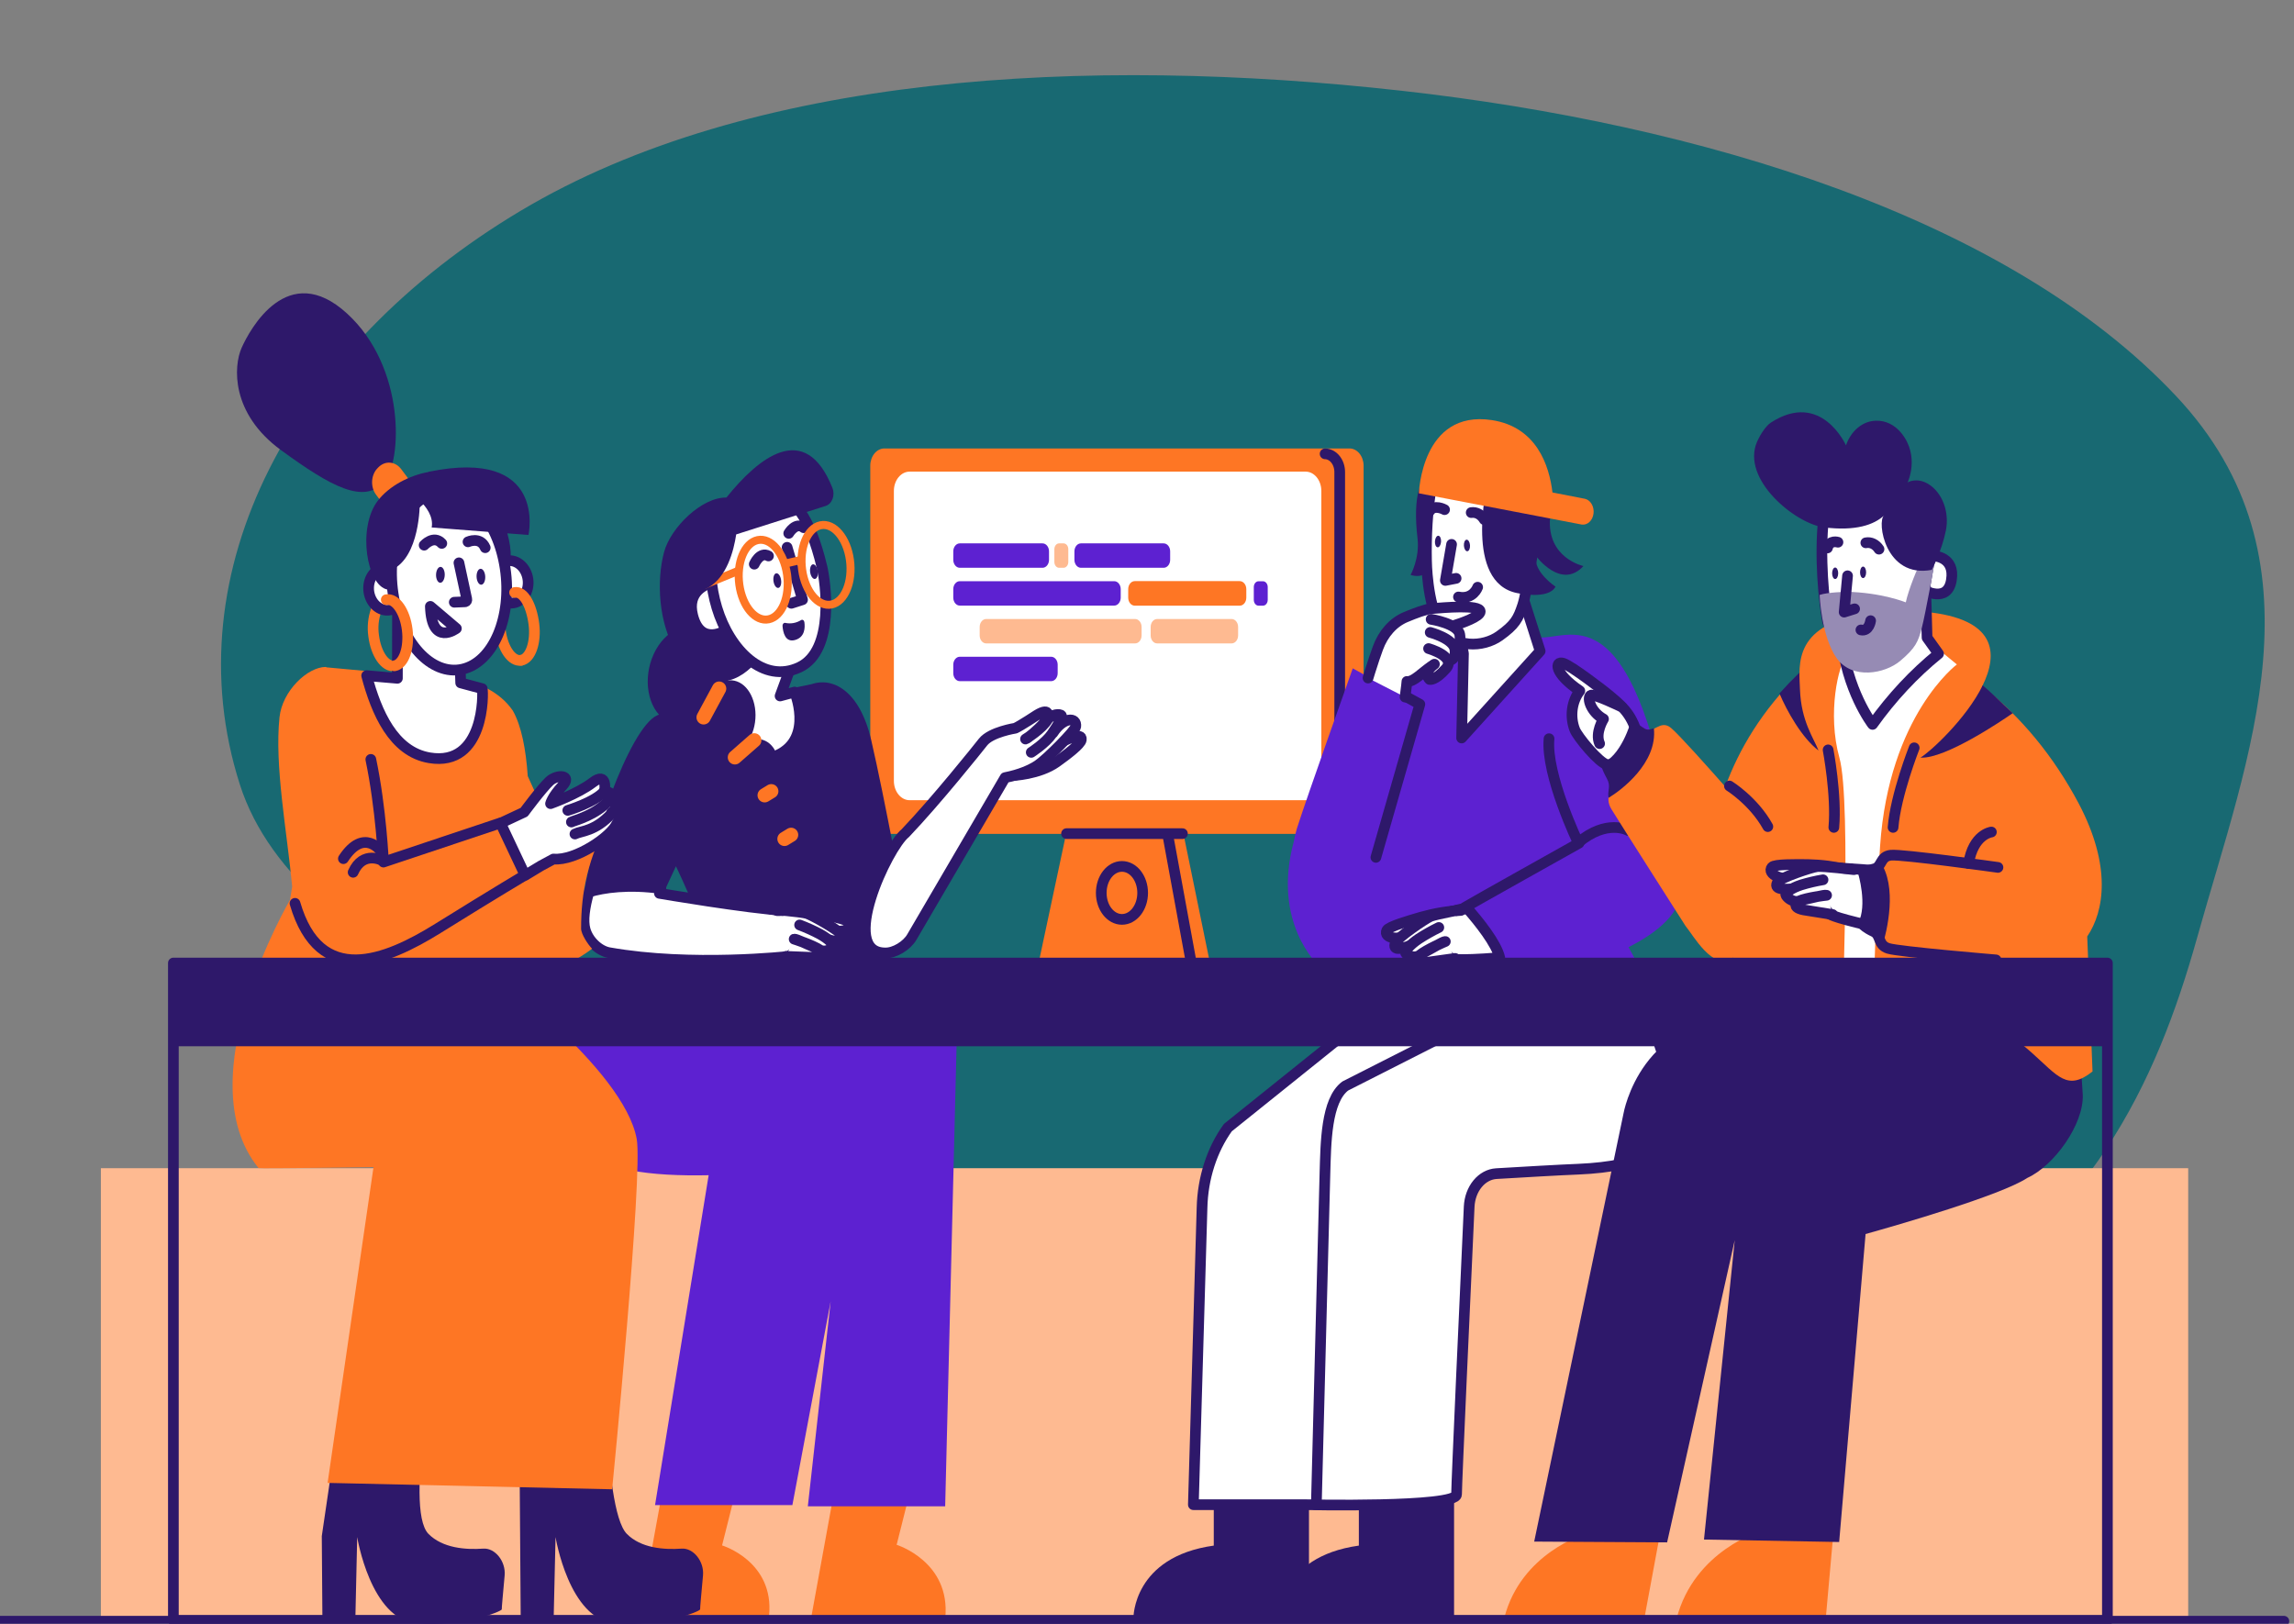<svg width="671" height="475" viewBox="0 0 671 475" fill="none" xmlns="http://www.w3.org/2000/svg">
<rect x="0" y="0" width="671" height="475" fill="#808080" stroke="none"/>
<path fill-rule="evenodd" clip-rule="evenodd" d="M642.699 274.186C630.699 317.114 610.93 359.222 561.207 385.132C513.579 409.951 449.423 414.953 387.692 407.066C330.411 399.749 288.584 370.263 242.342 344.397C177.856 308.327 87.52 283.944 70.142 229.443C50.313 167.256 85.666 101.448 152.205 61.714C219.388 21.596 317.683 16.235 409.924 26.543C497.433 36.321 587.358 63.566 636.483 115.828C681.323 163.533 657.536 221.103 642.699 274.186Z" fill="#186972"/>
<g clip-path="url(#clip0_2708_1841)">
<path d="M640.051 341.733H29.506V474.087H640.051V341.733Z" fill="#FEBA91"/>
<path d="M394.73 131.186H258.684C257.593 131.189 256.547 131.719 255.774 132.663C255.001 133.606 254.562 134.885 254.555 136.223V238.89C254.558 240.231 254.994 241.516 255.768 242.463C256.542 243.411 257.59 243.945 258.684 243.947H311.834L303.811 281.644H353.903L346.17 243.947H394.73C395.824 243.945 396.872 243.411 397.646 242.463C398.419 241.516 398.856 240.231 398.859 238.89V136.223C398.851 134.885 398.413 133.606 397.64 132.663C396.867 131.719 395.821 131.189 394.73 131.186Z" fill="#FE7624"/>
<path d="M381.882 137.962H266.077C263.527 137.962 261.461 140.495 261.461 143.621V228.425C261.461 231.551 263.527 234.085 266.077 234.085H381.882C384.431 234.085 386.497 231.551 386.497 228.425V143.621C386.497 140.495 384.431 137.962 381.882 137.962Z" fill="white"/>
<path d="M328.174 268.947C331.518 268.947 334.229 265.478 334.229 261.199C334.229 256.919 331.518 253.45 328.174 253.45C324.83 253.45 322.119 256.919 322.119 261.199C322.119 265.478 324.83 268.947 328.174 268.947Z" stroke="#2E186A" stroke-width="3.127" stroke-linecap="round" stroke-linejoin="round"/>
<path d="M341.555 244.083L348.251 280.581" stroke="#2E186A" stroke-width="3.127" stroke-linecap="round" stroke-linejoin="round"/>
<path d="M311.965 243.861H345.864" stroke="#2E186A" stroke-width="3.127" stroke-linecap="round" stroke-linejoin="round"/>
<path d="M387.594 132.761C388.743 132.785 389.837 133.366 390.638 134.376C391.439 135.386 391.882 136.744 391.869 138.153V238.505" stroke="#2E186A" stroke-width="3.127" stroke-linecap="round" stroke-linejoin="round"/>
<path d="M311.09 158.954H309.793C309.026 158.954 308.404 159.716 308.404 160.657V164.392C308.404 165.332 309.026 166.095 309.793 166.095H311.09C311.857 166.095 312.479 165.332 312.479 164.392V160.657C312.479 159.716 311.857 158.954 311.09 158.954Z" fill="#FEBA91"/>
<path d="M304.935 158.954H280.741C279.689 158.954 278.836 159.999 278.836 161.289V163.759C278.836 165.049 279.689 166.095 280.741 166.095H304.935C305.987 166.095 306.84 165.049 306.84 163.759V161.289C306.84 159.999 305.987 158.954 304.935 158.954Z" fill="#5D21D1"/>
<path d="M307.469 192.119H280.741C279.689 192.119 278.836 193.164 278.836 194.454V196.924C278.836 198.214 279.689 199.26 280.741 199.26H307.469C308.521 199.26 309.374 198.214 309.374 196.924V194.454C309.374 193.164 308.521 192.119 307.469 192.119Z" fill="#5D21D1"/>
<path d="M332.016 181.077H288.462C287.41 181.077 286.557 182.123 286.557 183.413V185.883C286.557 187.173 287.41 188.218 288.462 188.218H332.016C333.068 188.218 333.921 187.173 333.921 185.883V183.413C333.921 182.123 333.068 181.077 332.016 181.077Z" fill="#FEBA91"/>
<path d="M360.246 181.077H338.473C337.421 181.077 336.568 182.123 336.568 183.413V185.883C336.568 187.173 337.421 188.218 338.473 188.218H360.246C361.298 188.218 362.151 187.173 362.151 185.883V183.413C362.151 182.123 361.298 181.077 360.246 181.077Z" fill="#FEBA91"/>
<path d="M369.424 170.037H368.127C367.36 170.037 366.738 170.799 366.738 171.74V175.475C366.738 176.415 367.36 177.178 368.127 177.178H369.424C370.191 177.178 370.813 176.415 370.813 175.475V171.74C370.813 170.799 370.191 170.037 369.424 170.037Z" fill="#5D21D1"/>
<path d="M325.907 170.015H280.741C279.689 170.015 278.836 171.061 278.836 172.351V174.821C278.836 176.111 279.689 177.157 280.741 177.157H325.907C326.959 177.157 327.811 176.111 327.811 174.821V172.351C327.811 171.061 326.959 170.015 325.907 170.015Z" fill="#5D21D1"/>
<path d="M340.371 158.954H316.176C315.124 158.954 314.271 159.999 314.271 161.289V163.759C314.271 165.049 315.124 166.095 316.176 166.095H340.371C341.423 166.095 342.275 165.049 342.275 163.759V161.289C342.275 159.999 341.423 158.954 340.371 158.954Z" fill="#5D21D1"/>
<path d="M362.63 169.995H331.92C330.86 169.995 330.002 171.048 330.002 172.346V174.826C330.002 176.125 330.86 177.177 331.92 177.177H362.63C363.689 177.177 364.548 176.125 364.548 174.826V172.346C364.548 171.048 363.689 169.995 362.63 169.995Z" fill="#FE7624"/>
<path d="M258.401 279.716L264.837 266.53C264.837 266.53 258.699 233.145 254.847 216.557C251.398 201.693 243.35 198.035 237.337 200.15L194.538 209.035C194.223 208.994 193.908 208.963 193.602 208.953C186.108 208.747 173.696 242.025 170.797 261.406C174.695 259.862 183.465 258.247 194.613 260.094C194.941 259.291 196.136 256.847 197.71 253.405C197.895 253.796 198.075 254.177 198.255 254.547C200.899 259.95 208.091 278.281 212.916 280.138L258.43 281.877L257.876 279.716C258.051 279.73 258.226 279.73 258.401 279.716Z" fill="#2E186A"/>
<path d="M213.685 183.317L212.426 184.315C212.426 184.315 204.966 189.29 202.62 180.05C200.845 173.037 206.329 170.83 209.082 170.176" fill="white"/>
<path d="M213.685 183.317L212.426 184.315C212.426 184.315 204.966 189.29 202.62 180.05C200.845 173.037 206.329 170.83 209.082 170.176" stroke="#2E186A" stroke-width="3.127" stroke-linecap="round" stroke-linejoin="round"/>
<path d="M231.035 195.813L228.178 203.593L232.428 202.45C232.89 203.479 238.399 218.045 225.056 221.785C216.299 224.234 206.174 215.519 201.588 207.58L208.99 205.934L215.028 188.096L231.035 195.813Z" fill="white" stroke="#2E186A" stroke-width="3.127" stroke-linecap="round" stroke-linejoin="round"/>
<path d="M240.429 165.869C241.444 170.109 244.352 190.231 233.829 195.196C223.305 200.16 213.432 190.169 209.689 177.78C205.946 165.391 208.292 153.275 214.896 149.925C221.501 146.576 233.036 135.195 240.429 165.869Z" fill="white" stroke="#2E186A" stroke-width="3.127" stroke-linecap="round" stroke-linejoin="round"/>
<path d="M229.659 182.205C231.246 182.561 232.885 182.276 234.329 181.392C234.423 181.335 234.528 181.306 234.633 181.307C234.739 181.309 234.842 181.341 234.936 181.401C235.029 181.462 235.109 181.548 235.17 181.654C235.231 181.76 235.271 181.881 235.285 182.01C235.508 183.599 235.445 186.367 232.608 187.206C229.646 188.081 229.017 184.891 228.891 183.09C228.883 182.966 228.898 182.842 228.934 182.726C228.971 182.611 229.028 182.507 229.102 182.422C229.175 182.337 229.264 182.273 229.36 182.236C229.456 182.198 229.558 182.188 229.659 182.205Z" fill="#2E186A"/>
<path d="M231.483 176.479L234.743 175.435L230.232 160.108" stroke="#2E186A" stroke-width="3.127" stroke-linecap="round" stroke-linejoin="round"/>
<path d="M220.629 165.036C220.629 165.036 222.261 161.229 224.783 162.634" stroke="#2E186A" stroke-width="3.127" stroke-linecap="round" stroke-linejoin="round"/>
<path d="M230.707 156.023C230.707 156.023 232.742 152.534 235.083 154.366" stroke="#2E186A" stroke-width="3.127" stroke-linecap="round" stroke-linejoin="round"/>
<path d="M227.713 171.97C228.317 171.818 228.647 170.742 228.45 169.568C228.253 168.393 227.603 167.564 226.999 167.717C226.396 167.869 226.066 168.945 226.263 170.119C226.46 171.294 227.11 172.122 227.713 171.97Z" fill="#2E186A"/>
<path d="M238.442 169.345C239.046 169.193 239.375 168.117 239.178 166.943C238.981 165.768 238.332 164.94 237.728 165.092C237.124 165.245 236.795 166.32 236.992 167.495C237.189 168.669 237.838 169.498 238.442 169.345Z" fill="#2E186A"/>
<path d="M224.846 181.161C228.705 180.358 231.115 174.52 230.23 168.122C229.344 161.723 225.498 157.187 221.64 157.99C217.781 158.793 215.37 164.63 216.256 171.029C217.141 177.427 220.987 181.963 224.846 181.161Z" stroke="#FE7624" stroke-width="2.345" stroke-linecap="round" stroke-linejoin="round"/>
<path d="M243.221 176.829C247.08 176.027 249.49 170.189 248.605 163.79C247.719 157.392 243.873 152.856 240.015 153.659C236.156 154.461 233.745 160.299 234.631 166.698C235.516 173.096 239.362 177.632 243.221 176.829Z" stroke="#FE7624" stroke-width="2.345" stroke-linecap="round" stroke-linejoin="round"/>
<path d="M234.24 163.807L229.889 164.821" stroke="#FE7624" stroke-width="2.345" stroke-linecap="round" stroke-linejoin="round"/>
<path d="M215.975 166.966L206.127 171.035" stroke="#FE7624" stroke-width="2.345" stroke-linecap="round" stroke-linejoin="round"/>
<path d="M243.497 142.759C235.466 122.585 221.699 134.064 212.48 145.547C205.309 145.398 196.2 154.294 194.257 161.45C191.92 170.047 192.734 182.406 197.614 190.324C207 202.98 215.023 200.269 220.775 194.182C217.44 192.022 214.536 188.523 212.346 184.366C211.507 184.88 204.822 188.718 202.624 180.049C201.68 176.319 202.787 173.947 204.445 172.45C205.099 172.697 205.964 172.574 207.088 171.936C212.602 168.849 214.612 161.167 215.342 156.331L241.525 147.996C241.96 147.857 242.365 147.602 242.71 147.248C243.056 146.894 243.333 146.451 243.521 145.95C243.71 145.449 243.806 144.903 243.801 144.351C243.797 143.799 243.693 143.255 243.497 142.759Z" fill="#2E186A"/>
<path d="M229.79 266.392C218.607 265.718 192.886 261.329 192.886 261.329L193.306 259.919C183.974 258.577 176.442 259.631 172.246 260.948C170.949 265.455 170.433 269.324 171.147 271.897C172.082 275.298 175.259 278.169 178.154 278.683C202.243 282.969 230.906 279.758 230.906 279.758L239.029 272.123C239.029 272.123 230.289 266.392 229.79 266.392Z" fill="white" stroke="#2E186A" stroke-width="3.127" stroke-linecap="round" stroke-linejoin="round"/>
<path d="M227.348 266.392C231.121 266.236 234.899 266.496 238.635 267.169C242.101 267.822 247.996 268.918 248.588 269.89C249.981 272.18 244.673 273.327 242.164 271.434" fill="white"/>
<path d="M227.348 266.392C231.121 266.236 234.899 266.496 238.635 267.169C242.101 267.822 247.996 268.918 248.588 269.89C249.981 272.18 244.673 273.327 242.164 271.434" stroke="#2E186A" stroke-width="3.127" stroke-linecap="round" stroke-linejoin="round"/>
<path d="M240.011 274.197C244.928 275.802 247.496 276.023 246.443 273.682C245.835 272.345 237.632 267.74 236.029 267.226C234.426 266.711 225.656 266.016 225.656 266.016" fill="white"/>
<path d="M240.011 274.197C244.928 275.802 247.496 276.023 246.443 273.682C245.835 272.345 237.632 267.74 236.029 267.226C234.426 266.711 225.656 266.016 225.656 266.016" stroke="#2E186A" stroke-width="3.127" stroke-linecap="round" stroke-linejoin="round"/>
<path d="M233.884 270.58C235.892 271.334 237.864 272.221 239.792 273.24C242.364 274.66 243.909 276.234 243.728 276.842C243.548 277.449 241.63 278.689 239.952 277.958C237.594 276.363 232.298 274.727 232.298 274.727C232.852 274.573 236.54 276.44 238.563 277.233C240.585 278.025 242.209 280.397 237.304 280.057L229.902 279.769" fill="white"/>
<path d="M233.884 270.58C235.892 271.334 237.864 272.221 239.792 273.24C242.364 274.66 243.909 276.234 243.728 276.842C243.548 277.449 241.63 278.689 239.952 277.958C237.594 276.363 232.298 274.727 232.298 274.727C232.852 274.573 236.54 276.44 238.563 277.233C240.585 278.025 242.209 280.397 237.304 280.057L229.902 279.769" stroke="#2E186A" stroke-width="3.127" stroke-linecap="round" stroke-linejoin="round"/>
<path d="M296.094 226.878C296.094 226.878 303.932 226.595 309.064 222.916C312.122 220.725 316.088 217.715 316.281 216.418C316.642 213.98 311.804 216.47 311.036 216.789" fill="white"/>
<path d="M296.094 226.878C296.094 226.878 303.932 226.595 309.064 222.916C312.122 220.725 316.088 217.715 316.281 216.418C316.642 213.98 311.804 216.47 311.036 216.789" stroke="#2E186A" stroke-width="3.127" stroke-linecap="round" stroke-linejoin="round"/>
<path d="M301.644 220.087C301.644 220.087 305.84 217.401 307.695 214.69C309.549 211.979 310.812 209.854 310.468 209.314C310.124 208.773 307.737 208.856 306.47 210.41C304.871 213.208 299.97 216.192 299.97 216.192C300.511 216.095 303.688 213.419 305.244 211.639C306.801 209.859 307.498 206.571 303.226 209.221C303.226 209.221 298.678 212.221 296.991 213.023C296.991 213.023 289.858 214.124 287.541 217.067C285.989 219.053 273.875 234.195 264.791 243.733C259.537 247.901 245.154 278.626 258.824 278.76C261.652 278.889 265.294 276.609 266.742 274.073L293.987 227.475C298.346 226.616 301.455 225.248 303.545 223.874C306.251 222.068 314.496 213.692 314.652 212.591C315.071 209.653 310.989 209.741 307.976 214.428" fill="white"/>
<path d="M301.644 220.087C301.644 220.087 305.84 217.401 307.695 214.69C309.549 211.979 310.812 209.854 310.468 209.314C310.124 208.773 307.737 208.856 306.47 210.41C304.871 213.208 299.97 216.192 299.97 216.192C300.511 216.095 303.688 213.419 305.244 211.639C306.801 209.859 307.498 206.571 303.226 209.221C303.226 209.221 298.678 212.221 296.991 213.023C296.991 213.023 289.858 214.124 287.541 217.067C285.989 219.053 273.875 234.195 264.791 243.733C259.537 247.901 245.154 278.626 258.824 278.76C261.652 278.889 265.294 276.609 266.742 274.073L293.987 227.475C298.346 226.616 301.455 225.248 303.545 223.874C306.251 222.068 314.496 213.692 314.652 212.591C315.071 209.653 310.989 209.741 307.976 214.428" stroke="#2E186A" stroke-width="3.127" stroke-linecap="round" stroke-linejoin="round"/>
<path d="M209.53 203.961C212.792 196.831 211.333 188.23 206.272 184.749C201.211 181.268 194.465 184.226 191.203 191.356C187.941 198.485 189.4 207.087 194.46 210.568C199.521 214.049 206.268 211.091 209.53 203.961Z" fill="#2E186A"/>
<path d="M220.845 211.297C221.665 205.446 218.963 199.994 214.81 199.12C210.658 198.246 206.627 202.28 205.808 208.131C204.988 213.982 207.69 219.434 211.843 220.309C215.996 221.183 220.026 217.149 220.845 211.297Z" fill="#2E186A"/>
<path d="M226.242 230.109C228.69 225.769 228.177 220.134 225.096 217.522C222.016 214.911 217.535 216.313 215.088 220.653C212.64 224.993 213.153 230.628 216.234 233.24C219.314 235.851 223.795 234.45 226.242 230.109Z" fill="#2E186A"/>
<path d="M230.866 243.255C233.592 240.452 234.188 235.822 232.199 232.913C230.209 230.005 226.387 229.919 223.661 232.722C220.936 235.525 220.34 240.156 222.329 243.064C224.319 245.972 228.141 246.058 230.866 243.255Z" fill="#2E186A"/>
<path d="M228.499 255.34C231.294 257.151 231.747 259.585 231.529 261.514C231.506 261.714 231.533 261.918 231.607 262.098C231.681 262.278 231.798 262.426 231.943 262.523C232.087 262.62 232.252 262.66 232.416 262.639C232.58 262.618 232.734 262.536 232.859 262.404C236.056 258.87 240.953 252.001 236.925 246.486C235.024 243.883 231.6 243.569 229.02 246.049C226.439 248.528 225.982 253.704 228.499 255.34Z" fill="#2E186A"/>
<path d="M205.805 209.849L210.349 201.442" stroke="#FE7624" stroke-width="4.17" stroke-linecap="round" stroke-linejoin="round"/>
<path d="M214.955 221.543L220.624 216.573" stroke="#FE7624" stroke-width="4.17" stroke-linecap="round" stroke-linejoin="round"/>
<path d="M223.662 232.642L225.601 231.459" stroke="#FE7624" stroke-width="4.17" stroke-linecap="round" stroke-linejoin="round"/>
<path d="M229.461 245.401L231.399 244.218" stroke="#FE7624" stroke-width="4.17" stroke-linecap="round" stroke-linejoin="round"/>
<path d="M219.936 417.293L211.209 452.078C211.209 452.078 226.562 456.708 224.951 472.694L187.141 472.457L197.958 413.079L219.936 417.293Z" fill="#FE7624"/>
<path d="M271.292 415.981L262.27 451.903C262.27 451.903 278.156 456.801 276.486 473.389L237.283 473.142L248.491 411.613L271.292 415.981Z" fill="#FE7624"/>
<path d="M259.312 283.113H232.982L232.017 281.24L221.757 283.113H217.142L217.003 283.983L171.737 292.256C171.41 293.665 160.102 318.016 170.843 335.396C175.14 342.352 190.455 344.142 207.281 343.787L191.601 440.291H231.773L242.972 380.677L236.292 440.641H276.465L279.872 303.07C279.872 303.07 279.872 281.312 259.312 283.113Z" fill="#5D21D1"/>
<path d="M102.425 392.956L94.125 449.345L94.31 474.282H103.927L104.481 449.628C104.481 449.628 108.379 473.742 121.814 474.838C135.25 475.934 146.86 471.406 146.768 470.763C146.726 470.439 147.187 465.587 147.607 460.885C148.001 456.769 144.804 452.777 141.363 453.018C136.198 453.389 129.422 452.885 125.31 448.686C117.967 441.18 128.52 391.578 128.52 391.578L102.425 392.956Z" fill="#2E186A"/>
<path d="M151.744 395.179L152.315 474.283H161.928L162.498 449.628C162.498 449.628 166.401 473.743 179.836 474.839C193.272 475.934 204.878 471.407 204.79 470.764C204.744 470.44 205.209 465.588 205.629 460.886C206.023 456.77 202.822 452.777 199.381 453.019C194.216 453.389 187.444 452.885 183.332 448.687C175.989 441.18 176.92 386.629 176.92 386.629L151.744 395.179Z" fill="#2E186A"/>
<path d="M142.211 283.224L145.244 282.844C154.056 287.227 164.126 284.253 173.19 277.539C172.044 276.371 169.976 273.31 169.976 271.648C169.976 260.926 171.847 251.213 178.573 238.721L165.117 249.288C165.117 249.288 159.469 238.484 154.362 227.031C153.842 219.262 152.545 212.399 150.003 207.892C142.19 196.517 124.592 197.896 124.592 197.896L95.505 195.22L95.321 195.097C89.92 195.097 82.565 202.15 81.759 209.796C80.257 224.022 83.912 242.95 85.469 259.357C85.196 261.044 84.978 262.382 84.822 263.267C84.822 263.267 54.233 315.432 75.633 341.691C75.746 341.897 109.251 341.419 109.251 341.419L95.824 433.791L179.052 435.659C179.052 435.659 188.127 343.415 186.243 333.187C182.425 312.442 142.211 283.224 142.211 283.224Z" fill="#FE7624"/>
<path d="M115.328 194.761C112.646 195.168 109.961 191.288 109.298 186.015C108.926 183.482 109.179 180.87 110.024 178.514" stroke="#FE7624" stroke-width="3.127" stroke-linecap="round" stroke-linejoin="round"/>
<path d="M152.382 193.162C149.701 193.568 147.016 189.689 146.353 184.415C145.98 181.882 146.233 179.27 147.079 176.914" stroke="#FE7624" stroke-width="3.127" stroke-linecap="round" stroke-linejoin="round"/>
<path d="M112.453 140.854C117.606 134.881 118.684 107.443 101.523 91.72C84.151 75.817 73.061 96.397 70.674 101.752C68.286 107.108 67.464 120.923 82.183 131.67C96.903 142.418 106.579 147.692 112.453 140.854Z" fill="#2E186A"/>
<path d="M121.857 151.53L121.53 151.864C120.566 152.816 119.343 153.282 118.109 153.167C116.875 153.052 115.723 152.366 114.887 151.247L110.041 144.769C109.629 144.24 109.311 143.613 109.105 142.927C108.899 142.241 108.811 141.51 108.845 140.78C108.879 140.05 109.036 139.337 109.304 138.684C109.573 138.031 109.948 137.453 110.406 136.985L110.729 136.651C111.694 135.7 112.918 135.235 114.152 135.349C115.386 135.464 116.539 136.15 117.376 137.268L122.218 143.745C122.63 144.274 122.948 144.901 123.155 145.587C123.361 146.273 123.449 147.004 123.416 147.734C123.382 148.464 123.226 149.177 122.958 149.83C122.69 150.483 122.315 151.062 121.857 151.53Z" fill="#FE7624"/>
<path d="M117.809 175.082C119.001 172.014 117.837 168.281 115.207 166.744C112.578 165.207 109.479 166.448 108.287 169.516C107.094 172.583 108.259 176.316 110.888 177.853C113.517 179.39 116.616 178.149 117.809 175.082Z" fill="white" stroke="#2E186A" stroke-width="3.127" stroke-linecap="round" stroke-linejoin="round"/>
<path d="M154.025 173.002C155.218 169.935 154.053 166.202 151.424 164.665C148.795 163.128 145.696 164.368 144.503 167.436C143.311 170.504 144.475 174.236 147.105 175.774C149.734 177.311 152.833 176.07 154.025 173.002Z" fill="white" stroke="#2E186A" stroke-width="3.127" stroke-linecap="round" stroke-linejoin="round"/>
<path d="M134.465 190.579L134.755 199.763L141.049 201.455C141.401 202.705 141.787 224.376 125.637 221.68C115.042 219.91 110.086 208.303 107.25 197.648L116.238 198.42L116.28 172.572L134.465 190.579Z" fill="white" stroke="#2E186A" stroke-width="3.127" stroke-linecap="round" stroke-linejoin="round"/>
<path d="M135.239 195.758C144.29 193.719 149.894 180.503 147.757 166.238C145.62 151.974 136.55 142.064 127.499 144.103C118.448 146.141 112.844 159.358 114.981 173.622C117.118 187.886 126.188 197.796 135.239 195.758Z" fill="white" stroke="#2E186A" stroke-width="3.127" stroke-linecap="round" stroke-linejoin="round"/>
<path d="M132.879 176.169L136.051 176.04C136.128 176.037 136.203 176.013 136.271 175.969C136.34 175.926 136.399 175.864 136.445 175.788C136.491 175.712 136.522 175.625 136.537 175.533C136.552 175.44 136.549 175.344 136.529 175.253L134.243 164.644" stroke="#2E186A" stroke-width="3.127" stroke-linecap="round" stroke-linejoin="round"/>
<path d="M124.068 159.479C124.068 159.479 126.88 156.392 129.225 158.964" stroke="#2E186A" stroke-width="3.127" stroke-linecap="round" stroke-linejoin="round"/>
<path d="M136.895 158.501C136.895 158.501 140.486 156.85 141.93 160.22" stroke="#2E186A" stroke-width="3.127" stroke-linecap="round" stroke-linejoin="round"/>
<path d="M130.087 168.203C130.121 166.919 129.58 165.856 128.878 165.828C128.176 165.8 127.58 166.818 127.546 168.102C127.512 169.385 128.053 170.448 128.755 170.476C129.457 170.504 130.053 169.486 130.087 168.203Z" fill="#2E186A"/>
<path d="M140.805 171.044C141.503 170.982 142.007 169.889 141.931 168.602C141.855 167.315 141.228 166.323 140.53 166.385C139.831 166.446 139.327 167.54 139.403 168.826C139.479 170.113 140.107 171.106 140.805 171.044Z" fill="#2E186A"/>
<path d="M125.352 138.01L125.314 138.071C119.893 139.039 113.838 142.09 110.469 146.53C104.498 154.401 107.242 171.313 113.326 172.46C113.829 172.556 114.336 172.618 114.845 172.645C114.791 172.218 114.744 171.791 114.702 171.359C114.561 169.822 114.506 168.275 114.539 166.729C122.83 162.932 122.813 147.692 122.801 146.422C124.559 148.14 126.862 151.083 126.267 154.304L144.607 155.724C146.458 159.649 147.624 164.003 148.031 168.509C148.031 168.571 148.031 168.627 148.031 168.689C149.747 165.679 149.831 160.971 148.392 156.017L154.581 156.495C154.581 156.495 160.288 130.817 125.352 138.01Z" fill="#2E186A"/>
<path d="M150.52 173.325C153.226 172.81 155.496 177.23 156.167 182.56C156.839 187.89 155.185 192.634 152.475 193.148H152.383" stroke="#FE7624" stroke-width="3.127" stroke-linecap="round" stroke-linejoin="round"/>
<path d="M112.986 175.434C115.697 174.919 118.441 178.824 119.112 184.18C119.784 189.536 118.131 194.254 115.42 194.763H115.328" stroke="#FE7624" stroke-width="3.127" stroke-linecap="round" stroke-linejoin="round"/>
<path d="M133.492 183.845C133.492 183.845 126.25 189.355 125.881 177.383L133.492 183.845Z" stroke="#2E186A" stroke-width="3.127" stroke-linecap="round" stroke-linejoin="round"/>
<path d="M111.92 251.779C111.92 251.779 106.222 248.584 103.293 255.169" stroke="#2E186A" stroke-width="3.127" stroke-linecap="round" stroke-linejoin="round"/>
<path d="M111.428 248.984C111.428 248.984 106.465 241.998 100.443 251.181" stroke="#2E186A" stroke-width="3.127" stroke-linecap="round" stroke-linejoin="round"/>
<path d="M146.713 240.665L153.305 237.578C153.305 237.578 158.466 230.596 160.744 228.502C163.023 226.408 167.504 226.666 164.487 229.902C161.47 233.138 161.038 235.088 161.038 235.088C161.038 235.088 168.977 232.253 173.341 228.914C177.801 225.503 176.832 231.358 176.832 231.358C176.832 231.358 180.188 231.924 178.9 234.044C178.9 234.044 181.481 235.855 178.9 237.671C178.9 237.671 182.559 238.144 180.465 240.825C178.942 244.642 168.377 251.876 161.894 251.289L158.269 253.244L153.699 256.007" fill="white"/>
<path d="M146.713 240.665L153.305 237.578C153.305 237.578 158.466 230.596 160.744 228.502C163.023 226.408 167.504 226.666 164.487 229.902C161.47 233.138 161.038 235.088 161.038 235.088C161.038 235.088 168.977 232.253 173.341 228.914C177.801 225.503 176.832 231.358 176.832 231.358C176.832 231.358 180.188 231.924 178.9 234.044C178.9 234.044 181.481 235.855 178.9 237.671C178.9 237.671 182.559 238.144 180.465 240.825C178.942 244.642 168.377 251.876 161.894 251.289L158.269 253.244L153.699 256.007" stroke="#2E186A" stroke-width="3.127" stroke-linecap="round" stroke-linejoin="round"/>
<path d="M166.082 237.063C166.082 237.063 174.134 234.635 176.832 231.404L166.082 237.063Z" fill="white"/>
<path d="M166.082 237.063C166.082 237.063 174.134 234.635 176.832 231.404" stroke="#2E186A" stroke-width="3.127" stroke-linecap="round" stroke-linejoin="round"/>
<path d="M167.135 240.46C168.008 239.986 174.436 238.536 178.51 233.715L167.135 240.46Z" fill="white"/>
<path d="M167.135 240.46C168.008 239.986 174.436 238.536 178.51 233.715" stroke="#2E186A" stroke-width="3.127" stroke-linecap="round" stroke-linejoin="round"/>
<path d="M168.172 243.974C169.997 243.022 174.004 243.3 178.93 237.959L168.172 243.974Z" fill="white"/>
<path d="M168.172 243.974C169.997 243.022 174.004 243.3 178.93 237.959" stroke="#2E186A" stroke-width="3.127" stroke-linecap="round" stroke-linejoin="round"/>
<path d="M108.467 222.143C111.492 236.58 112.163 252.18 112.163 252.18L146.378 240.742L153.574 255.992C153.574 255.992 145.312 260.88 128.062 271.602C112.789 281.094 93.512 289.023 86.291 264.255" stroke="#2E186A" stroke-width="3.127" stroke-linecap="round" stroke-linejoin="round"/>
<path d="M425.321 424.598V473.29H373.971C373.971 473.29 373.811 455.427 397.468 452.134V426.09L425.321 424.598Z" fill="#2E186A"/>
<path d="M382.88 424.598V473.29H331.533C331.533 473.29 331.37 455.426 355.031 452.134V426.09L382.88 424.598Z" fill="#2E186A"/>
<path d="M398.309 298.423L359.152 329.864C354.475 336.359 351.802 344.659 351.599 353.32L349.061 440.161H381.37C381.37 440.161 426.044 441.159 426.044 437.167C426.044 433.967 428.688 375.942 429.737 352.985C429.853 350.456 430.728 348.069 432.195 346.284C433.662 344.5 435.616 343.445 437.68 343.323C445.3 342.865 456.654 342.212 461.639 342.021C500.758 340.349 490.297 320.557 485.673 306.47C483.886 301.032 482.157 295.851 480.793 291.93" fill="white"/>
<path d="M398.309 298.423L359.152 329.864C354.475 336.359 351.802 344.659 351.599 353.32L349.061 440.161H381.37C381.37 440.161 426.044 441.159 426.044 437.167C426.044 433.967 428.688 375.942 429.737 352.985C429.853 350.456 430.728 348.069 432.195 346.284C433.662 344.5 435.616 343.445 437.68 343.323C445.3 342.865 456.654 342.212 461.639 342.021C500.758 340.349 490.297 320.557 485.673 306.47C483.886 301.032 482.157 295.851 480.793 291.93" stroke="#2E186A" stroke-width="3.127" stroke-linecap="round" stroke-linejoin="round"/>
<path d="M438.423 294.884L393.496 317.686C387.87 321.89 387.811 334.366 387.551 343.195L385.033 440.161" stroke="#2E186A" stroke-width="3.127" stroke-linecap="round" stroke-linejoin="round"/>
<path d="M491.85 259.064C480.215 174.049 461.282 186.057 451.623 186.459L429.624 187.539C429.625 187.182 429.593 186.827 429.527 186.479C429.347 185.497 428.491 184.704 427.387 184.077V184.035C430.19 183.176 435.578 181.262 435.515 179.77C435.423 177.666 424.681 178.674 421.383 178.927C419.704 179.05 416.444 180.274 413.679 181.432C411.895 182.182 410.256 183.373 408.863 184.931C407.47 186.49 406.353 188.383 405.581 190.492C404.981 192.128 403.185 197.767 402.644 199.367L395.682 195.509C395.682 195.509 382.402 232.743 379.318 242.43C378.976 243.638 378.687 244.868 378.454 246.114C371.942 269.992 385.654 282.381 385.654 282.381L452.505 283.214L444.75 291.292C443.613 292.887 481.209 289.296 482.514 289.496C483.181 289.594 479.799 283.276 476.342 277.076C484.428 272.997 492.366 266.946 491.85 259.064Z" fill="#5D21D1"/>
<path d="M476.243 242.94C476.243 242.94 470.071 239.416 461.624 246.511C461.624 246.511 452.091 226.621 453.098 216.089" stroke="#2E186A" stroke-width="3.127" stroke-linecap="round" stroke-linejoin="round"/>
<path d="M428.51 265.413C429.424 264.796 461.864 246.644 461.864 246.644" stroke="#2E186A" stroke-width="3.127" stroke-linecap="round" stroke-linejoin="round"/>
<path d="M402.453 250.802L415.31 206.005L411.34 203.839" stroke="#2E186A" stroke-width="3.127" stroke-linecap="round" stroke-linejoin="round"/>
<path d="M450.497 190.462L442.831 166.456L426.014 179.596L428.066 191.208L427.533 215.888L450.497 190.462Z" fill="white" stroke="#2E186A" stroke-width="3.127" stroke-linecap="round" stroke-linejoin="round"/>
<path d="M419.33 140.129C419.33 140.129 433.576 151.253 426.598 161.578C426.598 161.578 423.488 165.89 420.937 165.02C420.937 165.02 422.826 161.357 420.669 159.438C420.669 159.438 419.96 170.464 412.596 168.185C412.596 168.185 415.323 163.317 414.627 157.457C413.171 145.218 415.504 137.901 419.33 140.129Z" fill="#2E186A"/>
<path d="M448.874 157.776C448.874 157.776 451.744 136.265 433.995 132.396C432.342 132.036 420.987 129.824 418.864 141.379C417.433 149.097 417.123 157.452 417.257 163.95C417.257 163.991 417.353 176.236 421.26 183.074C425.166 189.912 433.915 189.356 438.56 186.043C443.205 182.729 444.061 180.995 445.378 177.034C446.696 173.072 448.865 157.823 448.865 157.823L448.874 157.776Z" fill="white" stroke="#2E186A" stroke-width="3.127" stroke-linecap="round" stroke-linejoin="round"/>
<path d="M424.588 159.242L422.775 169.794L425.914 169.187" stroke="#2E186A" stroke-width="3.127" stroke-linecap="round" stroke-linejoin="round"/>
<path d="M421.508 158.513C421.579 157.579 421.239 156.777 420.747 156.72C420.256 156.664 419.8 157.375 419.728 158.309C419.657 159.242 419.998 160.045 420.489 160.101C420.981 160.158 421.437 159.446 421.508 158.513Z" fill="#2E186A"/>
<path d="M429.219 161.257C429.71 161.2 430.05 160.397 429.977 159.463C429.905 158.53 429.448 157.82 428.956 157.877C428.465 157.934 428.125 158.737 428.198 159.671C428.27 160.604 428.727 161.315 429.219 161.257Z" fill="#2E186A"/>
<path d="M434.155 152.004C433.726 151.273 433.145 150.696 432.473 150.334C431.8 149.972 431.061 149.838 430.332 149.946" stroke="#2E186A" stroke-width="3.127" stroke-linecap="round" stroke-linejoin="round"/>
<path d="M422.537 149.086C422.537 149.086 419.469 147.357 418.102 149.6" stroke="#2E186A" stroke-width="3.127" stroke-linecap="round" stroke-linejoin="round"/>
<path d="M435.031 141.6C435.031 141.6 428.146 170.412 443.784 173.499C443.784 173.499 452.894 175.557 454.996 171.621C454.996 171.621 448.416 167.263 449.277 162.648C449.277 162.648 456.645 172.696 463.153 165.586C463.153 165.586 452.373 163.286 453.401 151.386C454.14 142.86 437.478 134.68 435.031 141.6Z" fill="#2E186A"/>
<path d="M463.619 145.916L454.098 144.064C453.158 136.182 449.483 124.879 436.337 122.888C415.776 119.801 415.029 144.311 415.029 144.311L462.645 153.444C463.447 153.568 464.256 153.305 464.902 152.711C465.549 152.116 465.981 151.237 466.107 150.259C466.234 149.28 466.045 148.28 465.58 147.469C465.116 146.659 464.412 146.102 463.619 145.916Z" fill="#FE7624"/>
<path d="M432.215 171.775C432.215 171.775 430.894 175.495 426.605 174.631" stroke="#2E186A" stroke-width="3.127" stroke-linecap="round" stroke-linejoin="round"/>
<path d="M400.158 198.344C400.376 197.69 400.578 197.063 400.733 196.466C401.618 193.631 402.382 191.377 403.041 189.587C403.812 187.477 404.929 185.585 406.322 184.027C407.715 182.469 409.355 181.28 411.139 180.532C413.904 179.369 417.152 178.15 418.843 178.021C422.141 177.774 432.883 176.766 432.975 178.865C433.038 180.362 427.65 182.271 424.843 183.135L422.603 193.652C422.603 193.652 419.98 194.037 418.688 194.902C416.044 196.672 413.434 199.599 411.529 199.342C411.529 199.342 411.395 201.014 410.984 203.911" fill="white"/>
<path d="M400.158 198.344C400.376 197.69 400.578 197.063 400.733 196.466C401.618 193.631 402.382 191.377 403.041 189.587C403.812 187.477 404.929 185.585 406.322 184.027C407.715 182.469 409.355 181.28 411.139 180.532C413.904 179.369 417.152 178.15 418.843 178.021C422.141 177.774 432.883 176.766 432.975 178.865C433.038 180.362 427.65 182.271 424.843 183.135L422.603 193.652C422.603 193.652 419.98 194.037 418.688 194.902C416.044 196.672 413.434 199.599 411.529 199.342C411.529 199.342 411.395 201.014 410.984 203.911" stroke="#2E186A" stroke-width="3.127" stroke-linecap="round" stroke-linejoin="round"/>
<path d="M418.611 181.171C418.611 181.171 426.391 182.38 426.974 185.575C427.557 188.77 425.354 188.95 425.354 188.95" fill="white"/>
<path d="M418.611 181.171C418.611 181.171 426.391 182.38 426.974 185.575C427.557 188.77 425.354 188.95 425.354 188.95" stroke="#2E186A" stroke-width="3.127" stroke-linecap="round" stroke-linejoin="round"/>
<path d="M418.34 184.998C418.34 184.998 425.192 186.794 425.578 190.035C425.964 193.276 423.757 193.256 423.757 193.256" fill="white"/>
<path d="M418.34 184.998C418.34 184.998 425.192 186.794 425.578 190.035C425.964 193.276 423.757 193.256 423.757 193.256" stroke="#2E186A" stroke-width="3.127" stroke-linecap="round" stroke-linejoin="round"/>
<path d="M417.861 189.731C417.861 189.731 426.073 192.057 422.926 195.612C419.779 199.167 418.197 198.776 418.197 198.776C418.197 198.776 415.948 197.022 419.577 194.295" fill="white"/>
<path d="M417.861 189.731C417.861 189.731 426.073 192.057 422.926 195.612C419.779 199.167 418.197 198.776 418.197 198.776C418.197 198.776 415.948 197.022 419.577 194.295" stroke="#2E186A" stroke-width="3.127" stroke-linecap="round" stroke-linejoin="round"/>
<path d="M429.032 265.552L424.798 266.54C424.287 266.658 415.668 273.378 415.668 273.378L424.563 280.421C424.563 280.421 425.214 281.213 438.679 280.154C437.718 276.017 432.704 269.73 429.032 265.552Z" fill="white" stroke="#2E186A" stroke-width="3.127" stroke-linecap="round" stroke-linejoin="round"/>
<path d="M427.32 266.324C423.417 266.549 419.538 267.203 415.731 268.279C412.198 269.308 406.193 271.047 405.66 272.112C404.402 274.612 409.932 275.255 412.374 273.053" fill="white"/>
<path d="M427.32 266.324C423.417 266.549 419.538 267.203 415.731 268.279C412.198 269.308 406.193 271.047 405.66 272.112C404.402 274.612 409.932 275.255 412.374 273.053" stroke="#2E186A" stroke-width="3.127" stroke-linecap="round" stroke-linejoin="round"/>
<path d="M414.809 275.651C409.845 277.812 407.214 278.306 408.141 275.795C408.674 274.35 416.818 268.762 418.442 268.078C420.066 267.394 429.054 265.768 429.054 265.768" fill="white"/>
<path d="M414.809 275.651C409.845 277.812 407.214 278.306 408.141 275.795C408.674 274.35 416.818 268.762 418.442 268.078C420.066 267.394 429.054 265.768 429.054 265.768" stroke="#2E186A" stroke-width="3.127" stroke-linecap="round" stroke-linejoin="round"/>
<path d="M420.858 271.309C418.841 272.292 416.869 273.408 414.95 274.653C412.395 276.382 410.909 278.167 411.136 278.769C411.363 279.371 413.41 280.462 415.089 279.536C417.413 277.647 422.759 275.42 422.759 275.42C422.18 275.322 418.504 277.627 416.465 278.646C414.426 279.664 412.919 282.283 417.963 281.429L425.591 280.369" fill="white"/>
<path d="M420.858 271.309C418.841 272.292 416.869 273.408 414.95 274.653C412.395 276.382 410.909 278.167 411.136 278.769C411.363 279.371 413.41 280.462 415.089 279.536C417.413 277.647 422.759 275.42 422.759 275.42C422.18 275.322 418.504 277.627 416.465 278.646C414.426 279.664 412.919 282.283 417.963 281.429L425.591 280.369" stroke="#2E186A" stroke-width="3.127" stroke-linecap="round" stroke-linejoin="round"/>
<path d="M514.765 405.762L515.327 447.75C515.327 447.75 495.606 453.409 490.398 473.531L534.037 473.49L540.985 395.57L514.765 405.762Z" fill="#FE7624"/>
<path d="M468.478 407.877L463.48 448.82C463.48 448.82 444.943 454.294 440.033 473.181L481.032 473.145L494.019 403.045L468.478 407.877Z" fill="#FE7624"/>
<path d="M609.21 320.217L607.112 287.464L525.874 287.299L524.326 298.505L511.767 298.093C479.957 296.324 474.876 325.742 474.876 325.742L448.756 450.96L487.632 451.191L507.416 362.77L498.42 450.363L537.958 451.083L545.687 360.99C555.007 358.387 585.272 349.671 593.018 344.563C600.865 340.992 609.58 328.819 609.21 320.217Z" fill="#2E186A"/>
<path d="M608.023 235.037C600.73 221.264 591.103 209.578 579.796 200.777C584.701 190.965 583.833 180.995 563.201 178.988C529.805 177.553 526.398 188.532 526.344 197.088C515.333 207.825 508.624 219.288 504.646 230.129C499.854 224.701 490.997 214.756 488.735 212.909C485.588 210.336 483.591 214.869 481.052 213.284C478.513 211.7 477.645 211.226 477.645 211.226C477.645 211.226 475.438 220.801 469.182 223.404C469.182 223.404 469.308 224.835 470.709 227.839C472.11 230.844 469.085 232.984 471.326 236.683C473.566 240.383 493.027 270.877 493.027 270.877C495.373 273.722 500.819 283.739 506.752 280.693V280.04L506.992 280.415L548.993 280.662L547.869 289.193C601.087 295.449 597.331 325.135 612.068 313.441L610.515 273.948C615.55 266.519 617.648 253.307 608.023 235.037Z" fill="#FE7624"/>
<path d="M567.068 189.983L572.384 194.371C572.384 194.371 552.52 209.245 549.927 247.519C548.202 272.945 547.829 302.467 547.829 302.467L538.598 304.061C538.598 304.061 541.661 234.605 538.04 221.691C534.419 208.777 537.729 194.243 540.18 191.892C542.63 189.54 567.068 189.983 567.068 189.983Z" fill="white"/>
<path d="M469.61 202.521C469.291 202.259 459.728 194.804 457.244 194.017C454.76 193.23 454.429 196.872 462.103 202.094C460.946 203.571 460.183 205.446 459.916 207.468C459.649 209.49 459.891 211.564 460.609 213.413C461.323 215.404 467.831 223.327 470.067 223.646C472.304 223.965 480.662 221.28 478.904 214.9C477.146 208.52 474.146 206.241 469.61 202.521Z" fill="white" stroke="#2E186A" stroke-width="3.127" stroke-linecap="round" stroke-linejoin="round"/>
<path d="M474.355 206.801C474.355 206.801 466.093 202.799 465.254 203.38C464.088 204.198 465.38 208.324 469.031 210.321C469.031 210.321 466.488 214.37 467.889 217.524" fill="white"/>
<path d="M474.355 206.801C474.355 206.801 466.093 202.799 465.254 203.38C464.088 204.198 465.38 208.324 469.031 210.321C469.031 210.321 466.488 214.37 467.889 217.524" stroke="#2E186A" stroke-width="3.127" stroke-linecap="round" stroke-linejoin="round"/>
<path d="M470.042 227.803C468.388 224.762 468.137 223.383 468.137 223.383C474.124 221.732 477.108 210.861 477.108 210.861C477.108 210.861 478.278 211.216 480.943 213.058C482.017 213.798 482.999 213.207 483.767 213.058C484.837 223.224 474.183 231.194 470.524 233.385C470.079 231.291 471.3 230.113 470.042 227.803Z" fill="#2E186A"/>
<path d="M540.489 254.429C536.656 253.498 532.764 252.991 528.857 252.911C525.224 252.87 519.055 252.783 518.321 253.652C516.588 255.71 521.85 257.969 524.67 256.554" fill="white"/>
<path d="M540.489 254.429C536.656 253.498 532.764 252.991 528.857 252.911C525.224 252.87 519.055 252.783 518.321 253.652C516.588 255.71 521.85 257.969 524.67 256.554" stroke="#2E186A" stroke-width="3.127" stroke-linecap="round" stroke-linejoin="round"/>
<path d="M548.389 254.624C545.871 254.434 542.38 254.181 538 253.893C537.479 253.857 527.795 257.839 527.795 257.839L535.05 267.301C535.05 267.301 535.469 268.17 546.929 270.779" fill="white"/>
<path d="M548.389 254.624C545.871 254.434 542.38 254.181 538 253.893C537.479 253.857 527.795 257.839 527.795 257.839L535.05 267.301C535.05 267.301 535.469 268.17 546.929 270.779" stroke="#2E186A" stroke-width="3.127" stroke-linecap="round" stroke-linejoin="round"/>
<path d="M526.512 259.804C521.271 260.437 518.619 260.139 520.012 257.973C520.814 256.727 529.814 253.707 531.526 253.507C533.238 253.306 542.28 254.397 542.28 254.397" fill="white"/>
<path d="M526.512 259.804C521.271 260.437 518.619 260.139 520.012 257.973C520.814 256.727 529.814 253.707 531.526 253.507C533.238 253.306 542.28 254.397 542.28 254.397" stroke="#2E186A" stroke-width="3.127" stroke-linecap="round" stroke-linejoin="round"/>
<path d="M533.238 257.362C531.087 257.722 528.954 258.223 526.847 258.864C524.027 259.79 522.232 261.087 522.341 261.719C522.45 262.352 524.216 264.03 526.029 263.628C528.656 262.481 534.282 261.894 534.282 261.894C533.737 261.627 529.717 262.779 527.544 263.17C525.37 263.561 523.39 265.655 528.45 266.314L536.062 267.533" fill="white"/>
<path d="M533.238 257.362C531.087 257.722 528.954 258.223 526.847 258.864C524.027 259.79 522.232 261.087 522.341 261.719C522.45 262.352 524.216 264.03 526.029 263.628C528.656 262.481 534.282 261.894 534.282 261.894C533.737 261.627 529.717 262.779 527.544 263.17C525.37 263.561 523.39 265.655 528.45 266.314L536.062 267.533" stroke="#2E186A" stroke-width="3.127" stroke-linecap="round" stroke-linejoin="round"/>
<path d="M547.639 272.925C545.151 271.772 544.354 270.867 544.354 270.867C547.58 264.693 544.354 254.454 544.354 254.454C544.354 254.454 545.193 254.182 547.811 253.533C548.219 253.438 548.606 253.24 548.947 252.951C549.289 252.662 549.578 252.289 549.796 251.856C555.15 259.296 551.936 272.369 550.509 277.107C549.254 275.739 549.527 273.794 547.639 272.925Z" fill="#2E186A"/>
<path d="M582.488 243.395C582.488 243.395 577.168 244.033 575.816 252.6" stroke="#2E186A" stroke-width="3.127" stroke-linecap="round" stroke-linejoin="round"/>
<path d="M559.909 218.756C559.909 218.756 554.454 232.616 553.729 242.037" stroke="#2E186A" stroke-width="3.127" stroke-linecap="round" stroke-linejoin="round"/>
<path d="M534.725 219.363C534.725 219.363 537.242 232.626 536.403 242.037" stroke="#2E186A" stroke-width="3.127" stroke-linecap="round" stroke-linejoin="round"/>
<path d="M583.839 280.798C583.839 280.798 555.507 278.436 552.331 277.438C549.155 276.44 550.329 273.59 548.03 272.504C545.731 271.419 544.992 270.549 544.992 270.549C547.976 264.715 544.992 255.047 544.992 255.047C544.992 255.047 545.777 254.785 548.19 254.178C550.602 253.571 549.822 250.52 553.09 250.17C556.359 249.82 584.405 253.741 584.405 253.741" stroke="#2E186A" stroke-width="3.127" stroke-linecap="round" stroke-linejoin="round"/>
<path d="M505.865 229.931C505.865 229.931 512.944 234.319 517.094 241.805" stroke="#2E186A" stroke-width="3.127" stroke-linecap="round" stroke-linejoin="round"/>
<path d="M579.94 200.489C575.123 210.362 564.318 220.153 561.788 221.583C561.787 221.597 561.787 221.611 561.788 221.625C569.009 222.057 585.873 210.63 588.722 208.623C585.222 205.413 582.319 202.418 579.94 200.489Z" fill="#2E186A"/>
<path d="M526.496 201.677C526.446 200.227 526.32 198.554 526.345 196.785H526.324C524.26 198.781 522.317 200.803 520.496 202.85C522.678 208.037 527.101 215.898 531.926 219.551C530.483 215.857 526.824 210.943 526.496 201.677Z" fill="#2E186A"/>
<path d="M565.619 162.634C565.619 162.634 571.913 162.783 570.788 169.693C569.664 176.602 562.707 172.605 562.707 172.605L563.639 162.783L565.619 162.634Z" fill="white" stroke="#2E186A" stroke-width="3.127" stroke-linecap="round" stroke-linejoin="round"/>
<path d="M547.685 140.855C546.007 140.685 534.678 139.826 533.419 151.433C532.16 163.04 533.515 175.892 534.569 181.752C535.622 187.612 557.374 184.9 558.603 184.376C559.833 183.851 561.301 182.086 561.301 182.086L564.285 164.233C564.285 164.233 565.501 142.681 547.685 140.855Z" fill="white" stroke="#2E186A" stroke-width="3.127" stroke-linecap="round" stroke-linejoin="round"/>
<path d="M563.277 172.054L563.672 186.537L567.028 191.24C559.873 197.044 553.382 203.995 547.727 211.907C547.727 211.907 539.998 201.9 538.643 186.224L556.752 188.976L558.171 180.302L563.277 172.054Z" fill="white" stroke="#2E186A" stroke-width="3.127" stroke-linecap="round" stroke-linejoin="round"/>
<path d="M562.124 164.095C561.046 165.376 558.155 172.759 557.45 176.201C557.45 176.201 550.317 173.309 540.053 173.114C540.053 173.114 534.468 173.247 532.24 174.04C532.24 174.04 532.723 186.233 537.25 192.561C541.778 198.89 551.357 197.11 555.847 193.313C560.337 189.516 561.083 187.705 562.141 183.645C563.198 179.586 565.917 164.444 565.917 164.444L562.124 164.095Z" fill="#968BB4"/>
<path d="M565.061 166.703C565.061 166.703 567.998 161.09 569.16 155.255C569.702 152.597 569.487 149.791 568.551 147.303C567.616 144.814 566.016 142.792 564.016 141.57C560.55 139.512 557.982 141.127 557.982 141.127C557.982 141.127 561.658 133.456 556.14 126.675C555.175 125.489 554.023 124.558 552.753 123.939C551.484 123.319 550.125 123.025 548.759 123.074C546.879 123.094 545.044 123.787 543.479 125.066C541.914 126.345 540.687 128.156 539.948 130.277C539.948 130.277 532.735 114.034 517.952 123.645C516.463 124.617 514.78 127.318 513.979 129.14C509.095 140.17 525.186 153.238 533.566 154.273C542.763 155.41 548.147 153.542 551.109 150.779C548.902 152.42 551.382 169.296 565.061 166.703Z" fill="#2E186A"/>
<path d="M540.412 168.436L539.418 179.061L542.473 178.104" stroke="#2E186A" stroke-width="3.127" stroke-linecap="round" stroke-linejoin="round"/>
<path d="M536.788 169.382C537.279 169.382 537.678 168.629 537.678 167.7C537.678 166.771 537.279 166.018 536.788 166.018C536.297 166.018 535.898 166.771 535.898 167.7C535.898 168.629 536.297 169.382 536.788 169.382Z" fill="#2E186A"/>
<path d="M544.958 169.106C545.449 169.106 545.847 168.353 545.847 167.423C545.847 166.494 545.449 165.741 544.958 165.741C544.467 165.741 544.068 166.494 544.068 167.423C544.068 168.353 544.467 169.106 544.958 169.106Z" fill="#2E186A"/>
<path d="M549.612 160.647C549.163 159.944 548.57 159.401 547.892 159.074C547.215 158.748 546.479 158.649 545.76 158.79" stroke="#2E186A" stroke-width="3.127" stroke-linecap="round" stroke-linejoin="round"/>
<path d="M537.607 158.615C537.607 158.615 535.148 157.833 534.531 160.297" stroke="#2E186A" stroke-width="3.127" stroke-linecap="round" stroke-linejoin="round"/>
<path d="M547.157 181.571C547.157 181.571 546.737 184.792 544.324 184.272" stroke="#2E186A" stroke-width="3.127" stroke-linecap="round" stroke-linejoin="round"/>
<path d="M616.42 281.712H50.713V473.983H616.42V281.712Z" stroke="#2E186A" stroke-width="3.127" stroke-linecap="round" stroke-linejoin="round"/>
<path d="M617.1 281.312H49.639V306.059H617.1V281.312Z" fill="#2E186A"/>
<path d="M0 474.252H668.043" stroke="#2E186A" stroke-width="3.127" stroke-linecap="round" stroke-linejoin="round"/>
</g>
<defs>
<clipPath id="clip0_2708_1841">
<rect width="670.56" height="389.991" fill="white" transform="translate(0 85.009)"/>
</clipPath>
</defs>
</svg>
